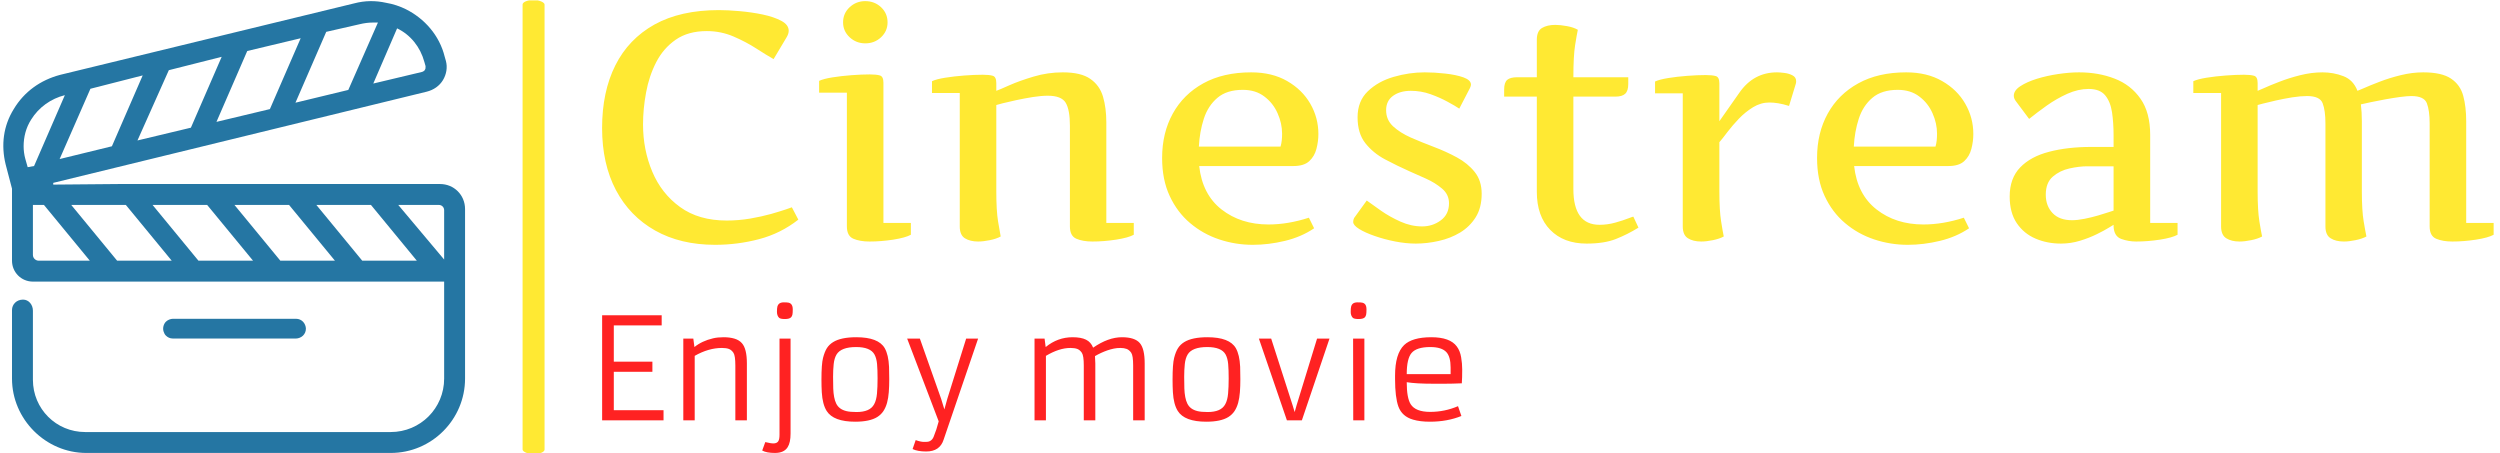 <svg xmlns="http://www.w3.org/2000/svg" version="1.1" xmlns:xlink="http://www.w3.org/1999/xlink" xmlns:svgjs="http://svgjs.dev/svgjs" width="1500" height="272" viewBox="0 0 1500 272"><g transform="matrix(1,0,0,1,-0.909,0.226)"><svg viewBox="0 0 396 72" data-background-color="#ffffff" preserveAspectRatio="xMidYMid meet" height="272" width="1500" xmlns="http://www.w3.org/2000/svg" xmlns:xlink="http://www.w3.org/1999/xlink"><g id="tight-bounds" transform="matrix(1,0,0,1,0.24,-0.06)"><svg viewBox="0 0 395.52 72.12" height="72.12" width="395.52"><g><svg viewBox="0 0 520.721 94.949" height="72.12" width="395.52"><g><rect width="4.595" height="94.949" x="108.576" y="0" fill="#ffe933" opacity="1" stroke-width="0" stroke="transparent" fill-opacity="1" class="rect-qz-0" data-fill-palette-color="primary" rx="1%" id="qz-0" data-palette-color="#ffe933"></rect></g><g transform="matrix(1,0,0,1,125.201,0.236)"><svg viewBox="0 0 395.52 94.477" height="94.477" width="395.52"><g id="textblocktransform"><svg viewBox="0 0 395.52 94.477" height="94.477" width="395.52" id="textblock"><g><svg viewBox="0 0 395.52 50.956" height="50.956" width="395.52"><g transform="matrix(1,0,0,1,0,0)"><svg width="395.52" viewBox="3.13 -36.79 292.94 37.74" height="50.956" data-palette-color="#ffe933"><path d="M3.13-17.14L3.13-17.14Q3.13-22.75 5.18-26.84 7.23-30.93 11.25-33.17 15.28-35.4 21.22-35.4L21.22-35.4Q22.58-35.4 24.41-35.24 26.25-35.08 27.99-34.72 29.74-34.35 30.88-33.74 32.03-33.13 32.03-32.2L32.03-32.2Q32.03-31.76 31.74-31.25L31.74-31.25 29.69-27.81Q28.61-28.42 27.03-29.44 25.44-30.47 23.49-31.31 21.53-32.15 19.34-32.15L19.34-32.15Q16.46-32.15 14.54-30.82 12.62-29.49 11.51-27.33 10.4-25.17 9.94-22.63 9.47-20.09 9.47-17.7L9.47-17.7Q9.47-13.77 10.9-10.38 12.33-6.98 15.21-4.9 18.09-2.81 22.44-2.81L22.44-2.81Q24.24-2.81 26.04-3.11 27.83-3.42 29.3-3.83 30.76-4.25 31.64-4.55 32.52-4.86 32.52-4.86L32.52-4.86 33.52-2.95Q30.79-0.81 27.45 0.07 24.12 0.95 20.63 0.95L20.63 0.95Q15.28 0.95 11.35-1.26 7.42-3.47 5.27-7.53 3.13-11.6 3.13-17.14ZM40.45-33.5L40.45-33.5Q40.45-34.89 41.46-35.84 42.48-36.79 43.89-36.79L43.89-36.79Q45.33-36.79 46.34-35.84 47.34-34.89 47.34-33.5L47.34-33.5Q47.34-32.15 46.34-31.2 45.33-30.25 43.89-30.25L43.89-30.25Q42.48-30.25 41.46-31.2 40.45-32.15 40.45-33.5ZM46.7-24.15L46.7-2.44 50.95-2.44 50.95-0.61Q50.12-0.15 48.22 0.15 46.31 0.44 44.55 0.44L44.55 0.44Q43.06 0.44 42.05 0.01 41.04-0.42 41.04-1.9L41.04-1.9 41.04-22.61 36.74-22.61 36.74-24.44Q37.42-24.76 38.79-24.98 40.16-25.2 41.75-25.32 43.33-25.44 44.6-25.44L44.6-25.44Q45.6-25.44 46.15-25.28 46.7-25.12 46.7-24.15L46.7-24.15ZM58.52-1.9L58.52-22.56 54.22-22.56 54.22-24.39Q54.9-24.71 56.27-24.93 57.64-25.15 59.22-25.27 60.81-25.39 62.08-25.39L62.08-25.39Q63.08-25.39 63.63-25.23 64.18-25.07 64.18-24.1L64.18-24.1 64.18-22.9Q64.67-23.07 66.23-23.77 67.79-24.46 69.98-25.11 72.16-25.76 74.48-25.76L74.48-25.76Q77.31-25.76 78.75-24.74 80.2-23.73 80.71-21.98 81.22-20.24 81.22-17.99L81.22-17.99 81.22-2.44 85.47-2.44 85.47-0.61Q84.64-0.15 82.73 0.15 80.83 0.44 79.07 0.44L79.07 0.44Q77.58 0.44 76.58 0.01 75.58-0.42 75.58-1.9L75.58-1.9 75.58-17.5Q75.58-19.97 74.92-21.06 74.26-22.14 72.16-22.14L72.16-22.14Q71.16-22.14 69.86-21.94 68.55-21.73 67.29-21.46 66.04-21.19 65.17-20.97 64.3-20.75 64.18-20.7L64.18-20.7 64.18-7.35Q64.18-4.35 64.45-2.69 64.72-1.03 64.86-0.34L64.86-0.34Q64.2 0.02 63.18 0.23 62.15 0.44 61.37 0.44L61.37 0.44Q60.13 0.44 59.32-0.06 58.52-0.56 58.52-1.9L58.52-1.9ZM89.86-12.5L89.86-12.5Q89.86-16.38 91.51-19.37 93.16-22.36 96.24-24.06 99.33-25.76 103.65-25.76L103.65-25.76Q106.9-25.76 109.23-24.41 111.56-23.07 112.81-20.9 114.06-18.73 114.06-16.21L114.06-16.21Q114.06-15.06 113.76-13.92 113.47-12.77 112.65-12.01 111.83-11.25 110.2-11.25L110.2-11.25 95.6-11.25Q96.09-6.86 99.06-4.53 102.04-2.2 106.34-2.2L106.34-2.2Q109.34-2.2 112.59-3.25L112.59-3.25 113.4-1.61Q111.42-0.27 108.88 0.34 106.34 0.95 103.9 0.95L103.9 0.95Q101.21 0.95 98.7 0.11 96.18-0.73 94.19-2.42 92.2-4.1 91.03-6.62 89.86-9.13 89.86-12.5ZM95.55-14.26L108.2-14.26Q108.34-14.75 108.39-15.23 108.44-15.72 108.44-16.26L108.44-16.26Q108.44-17.87 107.74-19.43 107.05-21 105.69-22.02 104.34-23.05 102.36-23.05L102.36-23.05Q99.87-23.05 98.42-21.81 96.97-20.58 96.32-18.58 95.67-16.58 95.55-14.26L95.55-14.26ZM119.59-3.2L121.55-5.91Q122.43-5.27 123.78-4.32 125.14-3.37 126.78-2.64 128.43-1.9 130.14-1.9L130.14-1.9Q131.75-1.9 133.02-2.84 134.29-3.78 134.29-5.49L134.29-5.49Q134.29-6.84 133.22-7.75 132.14-8.67 130.7-9.31 129.26-9.96 128.14-10.45L128.14-10.45Q126.24-11.3 124.39-12.28 122.55-13.26 121.34-14.78 120.13-16.31 120.13-18.8L120.13-18.8Q120.13-21.31 121.73-22.84 123.33-24.37 125.72-25.06 128.12-25.76 130.53-25.76L130.53-25.76Q132.05-25.76 133.71-25.57 135.37-25.39 136.53-24.98 137.69-24.56 137.69-23.85L137.69-23.85Q137.69-23.68 137.54-23.34L137.54-23.34 135.88-20.14Q135.27-20.56 134.08-21.2 132.9-21.85 131.42-22.38 129.95-22.9 128.38-22.9L128.38-22.9Q126.7-22.9 125.62-22.12 124.55-21.34 124.55-19.9L124.55-19.9Q124.55-18.41 125.62-17.41 126.7-16.41 128.38-15.66 130.07-14.92 131.95-14.21 133.83-13.5 135.51-12.59 137.2-11.67 138.27-10.33 139.35-8.98 139.35-6.96L139.35-6.96Q139.35-4.81 138.43-3.33 137.51-1.86 136.01-0.95 134.51-0.05 132.7 0.35 130.9 0.76 129.14 0.76L129.14 0.76Q127.63 0.76 125.94 0.43 124.26 0.1 122.78-0.42 121.3-0.93 120.38-1.5 119.45-2.08 119.45-2.59L119.45-2.59Q119.45-2.91 119.59-3.2L119.59-3.2ZM162.85-3.39L163.63-1.71Q161.93-0.66 160.13 0.05 158.34 0.76 155.6 0.76L155.6 0.76Q152.04 0.76 149.96-1.37 147.89-3.49 147.89-7.25L147.89-7.25 147.89-22 142.83-22 142.83-23.1Q142.83-24.19 143.31-24.6 143.79-25 144.84-25L144.84-25 147.89-25 147.89-30.81Q147.89-32.15 148.69-32.63 149.5-33.11 150.74-33.11L150.74-33.11Q151.53-33.11 152.55-32.92 153.58-32.74 154.24-32.35L154.24-32.35Q154.09-31.67 153.82-29.98 153.55-28.3 153.55-25L153.55-25 162.05-25 162.05-23.95Q162.05-22.88 161.57-22.44 161.1-22 160.05-22L160.05-22 153.55-22 153.55-7.69Q153.55-2.15 157.6-2.15L157.6-2.15Q158.83-2.15 160.05-2.49 161.27-2.83 162.07-3.15 162.88-3.47 162.85-3.39L162.85-3.39ZM166.2-22.51L166.2-24.34Q166.88-24.66 168.25-24.88 169.61-25.1 171.2-25.22 172.79-25.34 174.06-25.34L174.06-25.34Q175.06-25.34 175.61-25.18 176.16-25.02 176.16-24.05L176.16-24.05 176.16-18.19 179.26-22.61Q181.45-25.76 185.09-25.76L185.09-25.76Q185.53-25.76 186.23-25.67 186.92-25.59 187.49-25.29 188.05-25 188.05-24.39L188.05-24.39Q188.05-24.15 188-24L188-24 186.95-20.56Q186.02-20.85 185.28-20.97 184.53-21.09 183.9-21.09L183.9-21.09Q182.58-21.09 181.38-20.36 180.19-19.63 179.18-18.58 178.18-17.53 177.41-16.52 176.65-15.5 176.16-14.94L176.16-14.94 176.16-7.35Q176.16-4.35 176.43-2.69 176.69-1.03 176.84-0.34L176.84-0.34Q176.18 0.02 175.16 0.23 174.13 0.44 173.35 0.44L173.35 0.44Q172.1 0.44 171.3-0.06 170.49-0.56 170.49-1.9L170.49-1.9 170.49-22.51 166.2-22.51ZM191.29-12.5L191.29-12.5Q191.29-16.38 192.94-19.37 194.59-22.36 197.68-24.06 200.76-25.76 205.09-25.76L205.09-25.76Q208.33-25.76 210.66-24.41 213-23.07 214.24-20.9 215.49-18.73 215.49-16.21L215.49-16.21Q215.49-15.06 215.19-13.92 214.9-12.77 214.08-12.01 213.26-11.25 211.63-11.25L211.63-11.25 197.03-11.25Q197.52-6.86 200.5-4.53 203.47-2.2 207.77-2.2L207.77-2.2Q210.77-2.2 214.02-3.25L214.02-3.25 214.83-1.61Q212.85-0.27 210.31 0.34 207.77 0.95 205.33 0.95L205.33 0.95Q202.64 0.95 200.13 0.11 197.61-0.73 195.62-2.42 193.63-4.1 192.46-6.62 191.29-9.13 191.29-12.5ZM196.98-14.26L209.63-14.26Q209.77-14.75 209.82-15.23 209.87-15.72 209.87-16.26L209.87-16.26Q209.87-17.87 209.17-19.43 208.48-21 207.12-22.02 205.77-23.05 203.79-23.05L203.79-23.05Q201.3-23.05 199.85-21.81 198.4-20.58 197.75-18.58 197.1-16.58 196.98-14.26L196.98-14.26ZM237.21-1.9L237.21-2.15Q237.21-2.17 236.52-1.73 235.82-1.29 234.64-0.71 233.45-0.12 232.01 0.32 230.57 0.76 229.06 0.76L229.06 0.76Q226.93 0.76 225.13-0.01 223.32-0.78 222.22-2.4 221.12-4.03 221.12-6.54L221.12-6.54Q221.12-9.35 222.75-11.04 224.37-12.72 227.23-13.46 230.08-14.21 233.77-14.21L233.77-14.21 237.21-14.21 237.21-16.04Q237.21-17.94 236.97-19.58 236.72-21.22 235.91-22.2 235.09-23.19 233.35-23.19L233.35-23.19Q231.72-23.19 230.05-22.44 228.37-21.68 226.86-20.61 225.35-19.53 224.13-18.55L224.13-18.55 222.12-21.24Q221.76-21.68 221.76-22.14L221.76-22.14Q221.76-22.95 222.76-23.61 223.76-24.27 225.32-24.76 226.88-25.24 228.63-25.5 230.38-25.76 231.86-25.76L231.86-25.76Q234.87-25.76 237.37-24.79 239.87-23.83 241.37-21.69 242.88-19.56 242.88-16.04L242.88-16.04 242.88-2.44 247.12-2.44 247.12-0.61Q246.29-0.15 244.39 0.15 242.48 0.44 240.7 0.44L240.7 0.44Q239.51 0.44 238.4 0.04 237.28-0.37 237.21-1.9L237.21-1.9ZM230.77-2.86L230.77-2.86Q231.62-2.86 232.72-3.08 233.82-3.3 234.84-3.6 235.87-3.91 236.54-4.13 237.21-4.35 237.21-4.35L237.21-4.35 237.21-11.21 233.11-11.21Q231.89-11.21 230.39-10.88 228.89-10.55 227.8-9.61 226.71-8.67 226.71-6.81L226.71-6.81Q226.71-5.08 227.76-3.97 228.81-2.86 230.77-2.86ZM275.66-18.19L275.66-7.35Q275.66-4.35 275.94-2.69 276.22-1.03 276.37-0.34L276.37-0.34Q275.69 0.02 274.67 0.23 273.66 0.44 272.88 0.44L272.88 0.44Q271.63 0.44 270.83-0.06 270.02-0.56 270.02-1.9L270.02-1.9 270.02-17.85Q270.02-19.85 269.59-20.97 269.17-22.09 267.17-22.09L267.17-22.09Q266.19-22.09 264.88-21.89 263.58-21.68 262.34-21.4 261.11-21.12 260.3-20.91 259.5-20.7 259.52-20.7L259.52-20.7 259.52-7.35Q259.52-4.35 259.79-2.69 260.06-1.03 260.21-0.34L260.21-0.34Q259.55 0.02 258.52 0.23 257.5 0.44 256.72 0.44L256.72 0.44Q255.47 0.44 254.67-0.06 253.86-0.56 253.86-1.9L253.86-1.9 253.86-22.56 249.56-22.56 249.56-24.39Q250.25-24.71 251.61-24.93 252.98-25.15 254.57-25.27 256.15-25.39 257.42-25.39L257.42-25.39Q258.42-25.39 258.97-25.23 259.52-25.07 259.52-24.1L259.52-24.1 259.52-22.9Q259.52-22.88 260.44-23.29 261.35-23.71 262.86-24.29 264.36-24.88 266.12-25.32 267.87-25.76 269.56-25.76L269.56-25.76Q271.27-25.76 272.8-25.17 274.34-24.58 274.98-22.9L274.98-22.9Q274.98-22.88 275.92-23.29 276.86-23.71 278.37-24.29 279.88-24.88 281.67-25.32 283.45-25.76 285.16-25.76L285.16-25.76Q288.04-25.76 289.47-24.79 290.9-23.83 291.36-22.13 291.82-20.43 291.82-18.19L291.82-18.19 291.82-2.44 296.07-2.44 296.07-0.61Q295.24-0.15 293.34 0.15 291.43 0.44 289.67 0.44L289.67 0.44Q288.19 0.44 287.17 0.01 286.16-0.42 286.16-1.9L286.16-1.9 286.16-17.85Q286.16-19.85 285.73-20.97 285.3-22.09 283.33-22.09L283.33-22.09Q282.72-22.09 281.62-21.95 280.52-21.8 279.3-21.58 278.08-21.36 277.05-21.14 276.03-20.92 275.51-20.8L275.51-20.8Q275.66-19.6 275.66-18.19L275.66-18.19Z" opacity="1" transform="matrix(1,0,0,1,0,0)" fill="#ffe933" class="wordmark-text-0" data-fill-palette-color="primary" id="text-0"></path></svg></g></svg></g><g transform="matrix(1,0,0,1,0,62.986)"><svg viewBox="0 0 179.856 31.491" height="31.491" width="179.856"><g transform="matrix(1,0,0,1,0,0)"><svg width="179.856" viewBox="5.76 -41.94 305.76 53.54" height="31.491" data-palette-color="#ff2222"><path d="M5.76 0L5.76-37.35 26.93-37.35 26.93-33.74 9.91-33.74 9.91-20.85 23.63-20.85 23.63-17.26 9.91-17.26 9.91-3.59 27.59-3.59 27.59 0 5.76 0ZM48.36-25.73L48.36-25.73Q43.6-25.73 38.67-22.92L38.67-22.92 38.67 0 34.62 0 34.62-29.05 38.18-29.05 38.57-26.05Q41.23-28.22 45.19-29.15L45.19-29.15Q46.8-29.54 48.97-29.54 51.14-29.54 52.81-29.04 54.47-28.54 55.44-27.44L55.44-27.44Q57.22-25.46 57.22-20.24L57.22-20.24 57.22 0 53.12 0 53.12-19.48Q53.12-23 52.44-24.01 51.76-25.02 50.82-25.38 49.88-25.73 48.36-25.73ZM70.75-36.01L70.75-36.01Q69.11-36.01 68.65-36.47L68.65-36.47Q67.91-37.23 67.91-38.56 67.91-39.89 68.07-40.47 68.23-41.04 68.57-41.36L68.57-41.36Q69.14-41.94 70.34-41.94 71.55-41.94 72.08-41.82 72.6-41.7 72.92-41.36L72.92-41.36Q73.53-40.77 73.53-39.44 73.53-38.11 73.4-37.54 73.26-36.96 72.92-36.62L72.92-36.62Q72.33-36.01 70.75-36.01ZM62.67 10.74L63.76 7.74Q65.99 8.3 67 8.19 68.01 8.08 68.42 7.37 68.82 6.67 68.82 5.08L68.82 5.08 68.82-29.05 72.75-29.05 72.75 4.71Q72.75 7.96 71.7 9.57L71.7 9.57Q70.41 11.6 67.21 11.6L67.21 11.6Q64.2 11.6 62.67 10.74L62.67 10.74ZM83.73-14.45L83.73-14.45Q83.73-20 84.29-22.19 84.86-24.39 85.67-25.67 86.49-26.95 87.88-27.81L87.88-27.81Q90.67-29.54 96.11-29.54L96.11-29.54Q103.97-29.54 106.22-25.66L106.22-25.66Q107.56-23.32 107.76-19.04L107.76-19.04Q107.83-17.02 107.83-14.58 107.83-12.13 107.67-10.02 107.51-7.91 107.05-6.23 106.58-4.54 105.75-3.28 104.92-2.03 103.56-1.17L103.56-1.17Q100.87 0.49 95.72 0.49L95.72 0.49Q88.01 0.49 85.59-3.32L85.59-3.32Q84.1-5.69 83.85-9.96L83.85-9.96Q83.73-12.01 83.73-14.45ZM90.37-4.27Q91.25-3.61 92.58-3.28 93.91-2.95 96.22-2.95 98.53-2.95 100.1-3.61 101.68-4.27 102.47-5.73 103.26-7.18 103.47-9.5 103.68-11.82 103.68-14.89 103.68-17.97 103.5-20.02 103.31-22.07 102.58-23.41L102.58-23.41Q101.12-26.05 96.06-26.05L96.06-26.05Q90.72-26.05 89.1-23.41L89.1-23.41Q88.3-22.07 88.08-20 87.86-17.92 87.86-15.48 87.86-13.04 87.92-11.34 87.98-9.64 88.24-8.29 88.49-6.93 88.99-5.93 89.49-4.93 90.37-4.27ZM116.13 10.21L117.23 7.03Q119.01 7.67 120.14 7.67 121.28 7.67 121.63 7.6 121.99 7.54 122.35 7.35L122.35 7.35Q123.21 6.88 123.62 5.83L123.62 5.83Q124.65 3.34 125.41 0.37L125.41 0.37 114.2-29.05 118.72-29.05 126.28-7.64 127.43-3.88 128.48-7.67 135.17-29.05 139.42-29.05 127.16 6.88Q125.82 11.08 120.96 11.08L120.96 11.08Q117.89 11.08 116.13 10.21L116.13 10.21ZM172.23-25.73L172.23-25.73Q168.25-25.73 163.53-22.92L163.53-22.92 163.53 0 159.48 0 159.48-29.05 163.05-29.05 163.44-26.05Q167.71-29.54 173.01-29.54L173.01-29.54Q176.03-29.54 177.78-28.67 179.53-27.81 180.31-25.83L180.31-25.83Q185.7-29.54 190.56-29.54L190.56-29.54Q195.15-29.54 196.93-27.44L196.93-27.44Q198.64-25.42 198.64-20.24L198.64-20.24 198.64 0 194.54 0 194.54-19.48Q194.54-23 193.86-24.01 193.17-25.02 192.23-25.38 191.29-25.73 190.04-25.73 188.78-25.73 187.67-25.5 186.56-25.27 185.41-24.88L185.41-24.88Q183.09-24.07 180.97-22.83L180.97-22.83Q181.09-21.36 181.09-20.24L181.09-20.24 181.09 0 176.99 0 176.99-19.48Q176.99-23 176.3-24.01 175.62-25.02 174.68-25.38 173.74-25.73 172.23-25.73ZM208.55-14.45L208.55-14.45Q208.55-20 209.11-22.19 209.67-24.39 210.49-25.67 211.31-26.95 212.7-27.81L212.7-27.81Q215.49-29.54 220.93-29.54L220.93-29.54Q228.79-29.54 231.04-25.66L231.04-25.66Q232.38-23.32 232.58-19.04L232.58-19.04Q232.65-17.02 232.65-14.58 232.65-12.13 232.49-10.02 232.33-7.91 231.87-6.23 231.4-4.54 230.57-3.28 229.74-2.03 228.38-1.17L228.38-1.17Q225.69 0.49 220.54 0.49L220.54 0.49Q212.82 0.49 210.41-3.32L210.41-3.32Q208.92-5.69 208.67-9.96L208.67-9.96Q208.55-12.01 208.55-14.45ZM215.19-4.27Q216.07-3.61 217.4-3.28 218.73-2.95 221.04-2.95 223.35-2.95 224.92-3.61 226.5-4.27 227.29-5.73 228.08-7.18 228.29-9.5 228.5-11.82 228.5-14.89 228.5-17.97 228.32-20.02 228.13-22.07 227.4-23.41L227.4-23.41Q225.93-26.05 220.88-26.05L220.88-26.05Q215.53-26.05 213.92-23.41L213.92-23.41Q213.12-22.07 212.9-20 212.68-17.92 212.68-15.48 212.68-13.04 212.74-11.34 212.8-9.64 213.06-8.29 213.31-6.93 213.81-5.93 214.31-4.93 215.19-4.27ZM249.2 0L239.24-29.05 243.61-29.05 251.23-5.35 251.96-2.93 252.64-5.35 259.92-29.05 264.34-29.05 254.52 0 249.2 0ZM274.71-36.01L274.71-36.01Q273.07-36.01 272.61-36.47L272.61-36.47Q271.88-37.23 271.88-38.56 271.88-39.89 272.04-40.47 272.19-41.04 272.51-41.36L272.51-41.36Q273.1-41.94 274.31-41.94 275.51-41.94 276.04-41.82 276.56-41.7 276.91-41.36L276.91-41.36Q277.49-40.77 277.49-39.44 277.49-38.11 277.36-37.54 277.22-36.96 276.91-36.62L276.91-36.62Q276.3-36.01 274.71-36.01ZM272.78 0L272.73-29.05 276.74-29.05 276.74 0 272.78 0ZM310.03-5.03L311.23-1.54Q306.18 0.49 300.07 0.49L300.07 0.49Q296.53 0.49 294.07-0.24L294.07-0.24Q290.14-1.37 288.84-4.88L288.84-4.88Q287.65-8.18 287.65-14.65L287.65-14.65 287.65-15.89Q287.65-23.63 290.87-26.76L290.87-26.76Q293.77-29.54 300.56-29.54L300.56-29.54Q307.18-29.54 309.59-26.27L309.59-26.27Q310.77-24.68 311.14-22.42 311.52-20.17 311.52-18.12L311.52-18.12Q311.52-14.92 311.38-13.16L311.38-13.16Q307.93-13.01 305.2-13.01L305.2-13.01Q305.2-13.01 301.27-13.01L301.27-13.01Q295.12-13.01 291.8-13.55L291.8-13.55Q291.8-7.93 293.21-5.71L293.21-5.71Q294.95-3 300.12-3 305.3-3 310.03-5.03L310.03-5.03ZM291.8-16.41L307.4-16.41 307.4-18.75Q307.4-22.58 305.91-24.22L305.91-24.22Q304.25-26.05 300.17-26.05L300.17-26.05Q295.29-26.05 293.51-23.93L293.51-23.93Q291.8-21.9 291.8-16.41L291.8-16.41Z" opacity="1" transform="matrix(1,0,0,1,0,0)" fill="#ff2222" class="slogan-text-1" data-fill-palette-color="secondary" id="text-1"></path></svg></g></svg></g></svg></g></svg></g><g transform="matrix(1,0,0,1,0,0.236)"><svg viewBox="0 0 96.547 94.477" height="94.477" width="96.547"><g><svg xmlns="http://www.w3.org/2000/svg" xmlns:xlink="http://www.w3.org/1999/xlink" version="1.1" x="0" y="0" viewBox="10.507 10.011 79.493 77.789" style="enable-background:new 0 0 100 100;" xml:space="preserve" height="94.477" width="96.547" class="icon-icon-0" data-fill-palette-color="accent" id="icon-0"><path d="M20.2 37.3L20.2 37.3l5.3-12.1 0 0L20.2 37.3zM15.8 38.4L15.8 38.4 15.8 38.4 15.8 38.4zM25.5 25.1L25.5 25.1 25.5 25.1 25.5 25.1zM20.2 37.3l9-2.2L20.2 37.3 20.2 37.3zM25.5 25.1L25.5 25.1l-5.3 12.1L25.5 25.1zM25.5 25.1L25.5 25.1 25.5 25.1 25.5 25.1zM86.4 54.7L86.4 54.7 86.4 54.7 86.4 54.7 86.4 54.7 86.4 54.7zM86.4 54.6L86.4 54.6 86.4 54.6 86.4 54.6zM90 45.8V75c0 7-5.7 12.8-12.8 12.8H24.8C17.8 87.8 12 82 12 75V63.2c0-1 0.8-1.8 1.9-1.8 1 0 1.7 0.9 1.7 1.9v11.9c0 5 4 9 9 9h52.6c5.1 0 9.2-4.1 9.2-9.2V58.3H15.6c-2 0-3.6-1.6-3.6-3.6V42.3l-1.1-4.2c-0.8-3.3-0.4-6.6 1.4-9.5 1.8-3 4.6-5 8-5.9l50.6-12.3c1.9-0.5 3.7-0.5 5.5-0.1 1.2 0.2 2.4 0.6 3.4 1.1 3.2 1.6 5.8 4.5 6.7 8.2l0.2 0.7c0.3 1.1 0.1 2.3-0.5 3.3-0.6 1-1.6 1.7-2.8 2L19.1 41.3l0 0.3 11.3-0.1h2.9 11.2 2.9 11.2 2.9 11.2 2.9 10.1C88.1 41.5 90 43.4 90 45.8zM74.2 24.2l8.4-2c0.3-0.1 0.5-0.3 0.5-0.4 0.1-0.1 0.1-0.3 0.1-0.6L83 20.5c-0.7-2.6-2.4-4.7-4.7-5.8L74.2 24.2zM66.1 15.3l-5.3 12.2 9.1-2.2 5.1-11.6c-0.3 0-0.6 0-0.9 0-0.7 0-1.5 0.1-2.3 0.3L66.1 15.3zM52.5 18.6l-5.3 12.2 9.2-2.2 5.3-12.2L52.5 18.6zM39 21.9L33.6 34l9.2-2.2 5.3-12.2L39 21.9zM25.5 25.1l-5.3 12.1 0 0 0 0 9-2.2 5.3-12.2L25.5 25.1 25.5 25.1 25.5 25.1 25.5 25.1l-5.3 12.1L25.5 25.1 25.5 25.1zM22.9 22.3L22.9 22.3 22.9 22.3zM21.2 26.2L21.2 26.2 21.2 26.2zM15.8 38.4L15.8 38.4 15.8 38.4l5.3-12.2c-2.4 0.6-4.5 2.1-5.8 4.2-0.9 1.4-1.3 3-1.3 4.6 0 0.7 0.1 1.5 0.3 2.2l0.4 1.4L15.8 38.4zM25.4 54.7l-7.9-9.6h-1.9v8.6c0 0.6 0.5 1 1 1H25.4zM30.1 54.7h9.4l-7.9-9.6h-9.4L30.1 54.7 30.1 54.7 30.1 54.7 30.1 54.7zM44.1 54.7h9.4l-7.9-9.6h-9.4L44.1 54.7 44.1 54.7 44.1 54.7 44.1 54.7zM58.2 54.7h9.4l-7.9-9.6h-9.4L58.2 54.7 58.2 54.7 58.2 54.7 58.2 54.7zM72.3 54.7h9.4l-7.9-9.6h-9.4L72.3 54.7 72.3 54.7 72.3 54.7 72.3 54.7zM86.4 54.5L86.4 54.5 86.4 54.5 86.4 54.5V46c0-0.5-0.4-0.9-0.9-0.9h-7L86.4 54.5zM86.5 54.7L86.5 54.7 86.5 54.7 86.5 54.7 86.5 54.7 86.5 54.7zM39.7 68.1l21.2 0c0.4 0 0.9-0.2 1.2-0.5 0.3-0.3 0.5-0.7 0.5-1.2 0-0.4-0.2-0.9-0.5-1.2-0.3-0.3-0.7-0.5-1.2-0.5l-21.2 0c-0.4 0-0.9 0.2-1.2 0.5-0.4 0.4-0.6 1.1-0.4 1.7 0.1 0.3 0.2 0.5 0.4 0.7C38.8 67.9 39.2 68.1 39.7 68.1zM30.1 54.7L30.1 54.7 30.1 54.7 30.1 54.7zM44.2 54.7L44.2 54.7 44.2 54.7 44.2 54.7zM72.4 54.7L72.4 54.7 72.4 54.7 72.4 54.7zM58.3 54.7L58.3 54.7 58.3 54.7 58.3 54.7z" fill="#2576a3" data-fill-palette-color="accent"></path></svg></g></svg></g></svg></g><defs></defs></svg><rect width="395.52" height="72.12" fill="none" stroke="none" visibility="hidden"></rect></g></svg></g></svg>